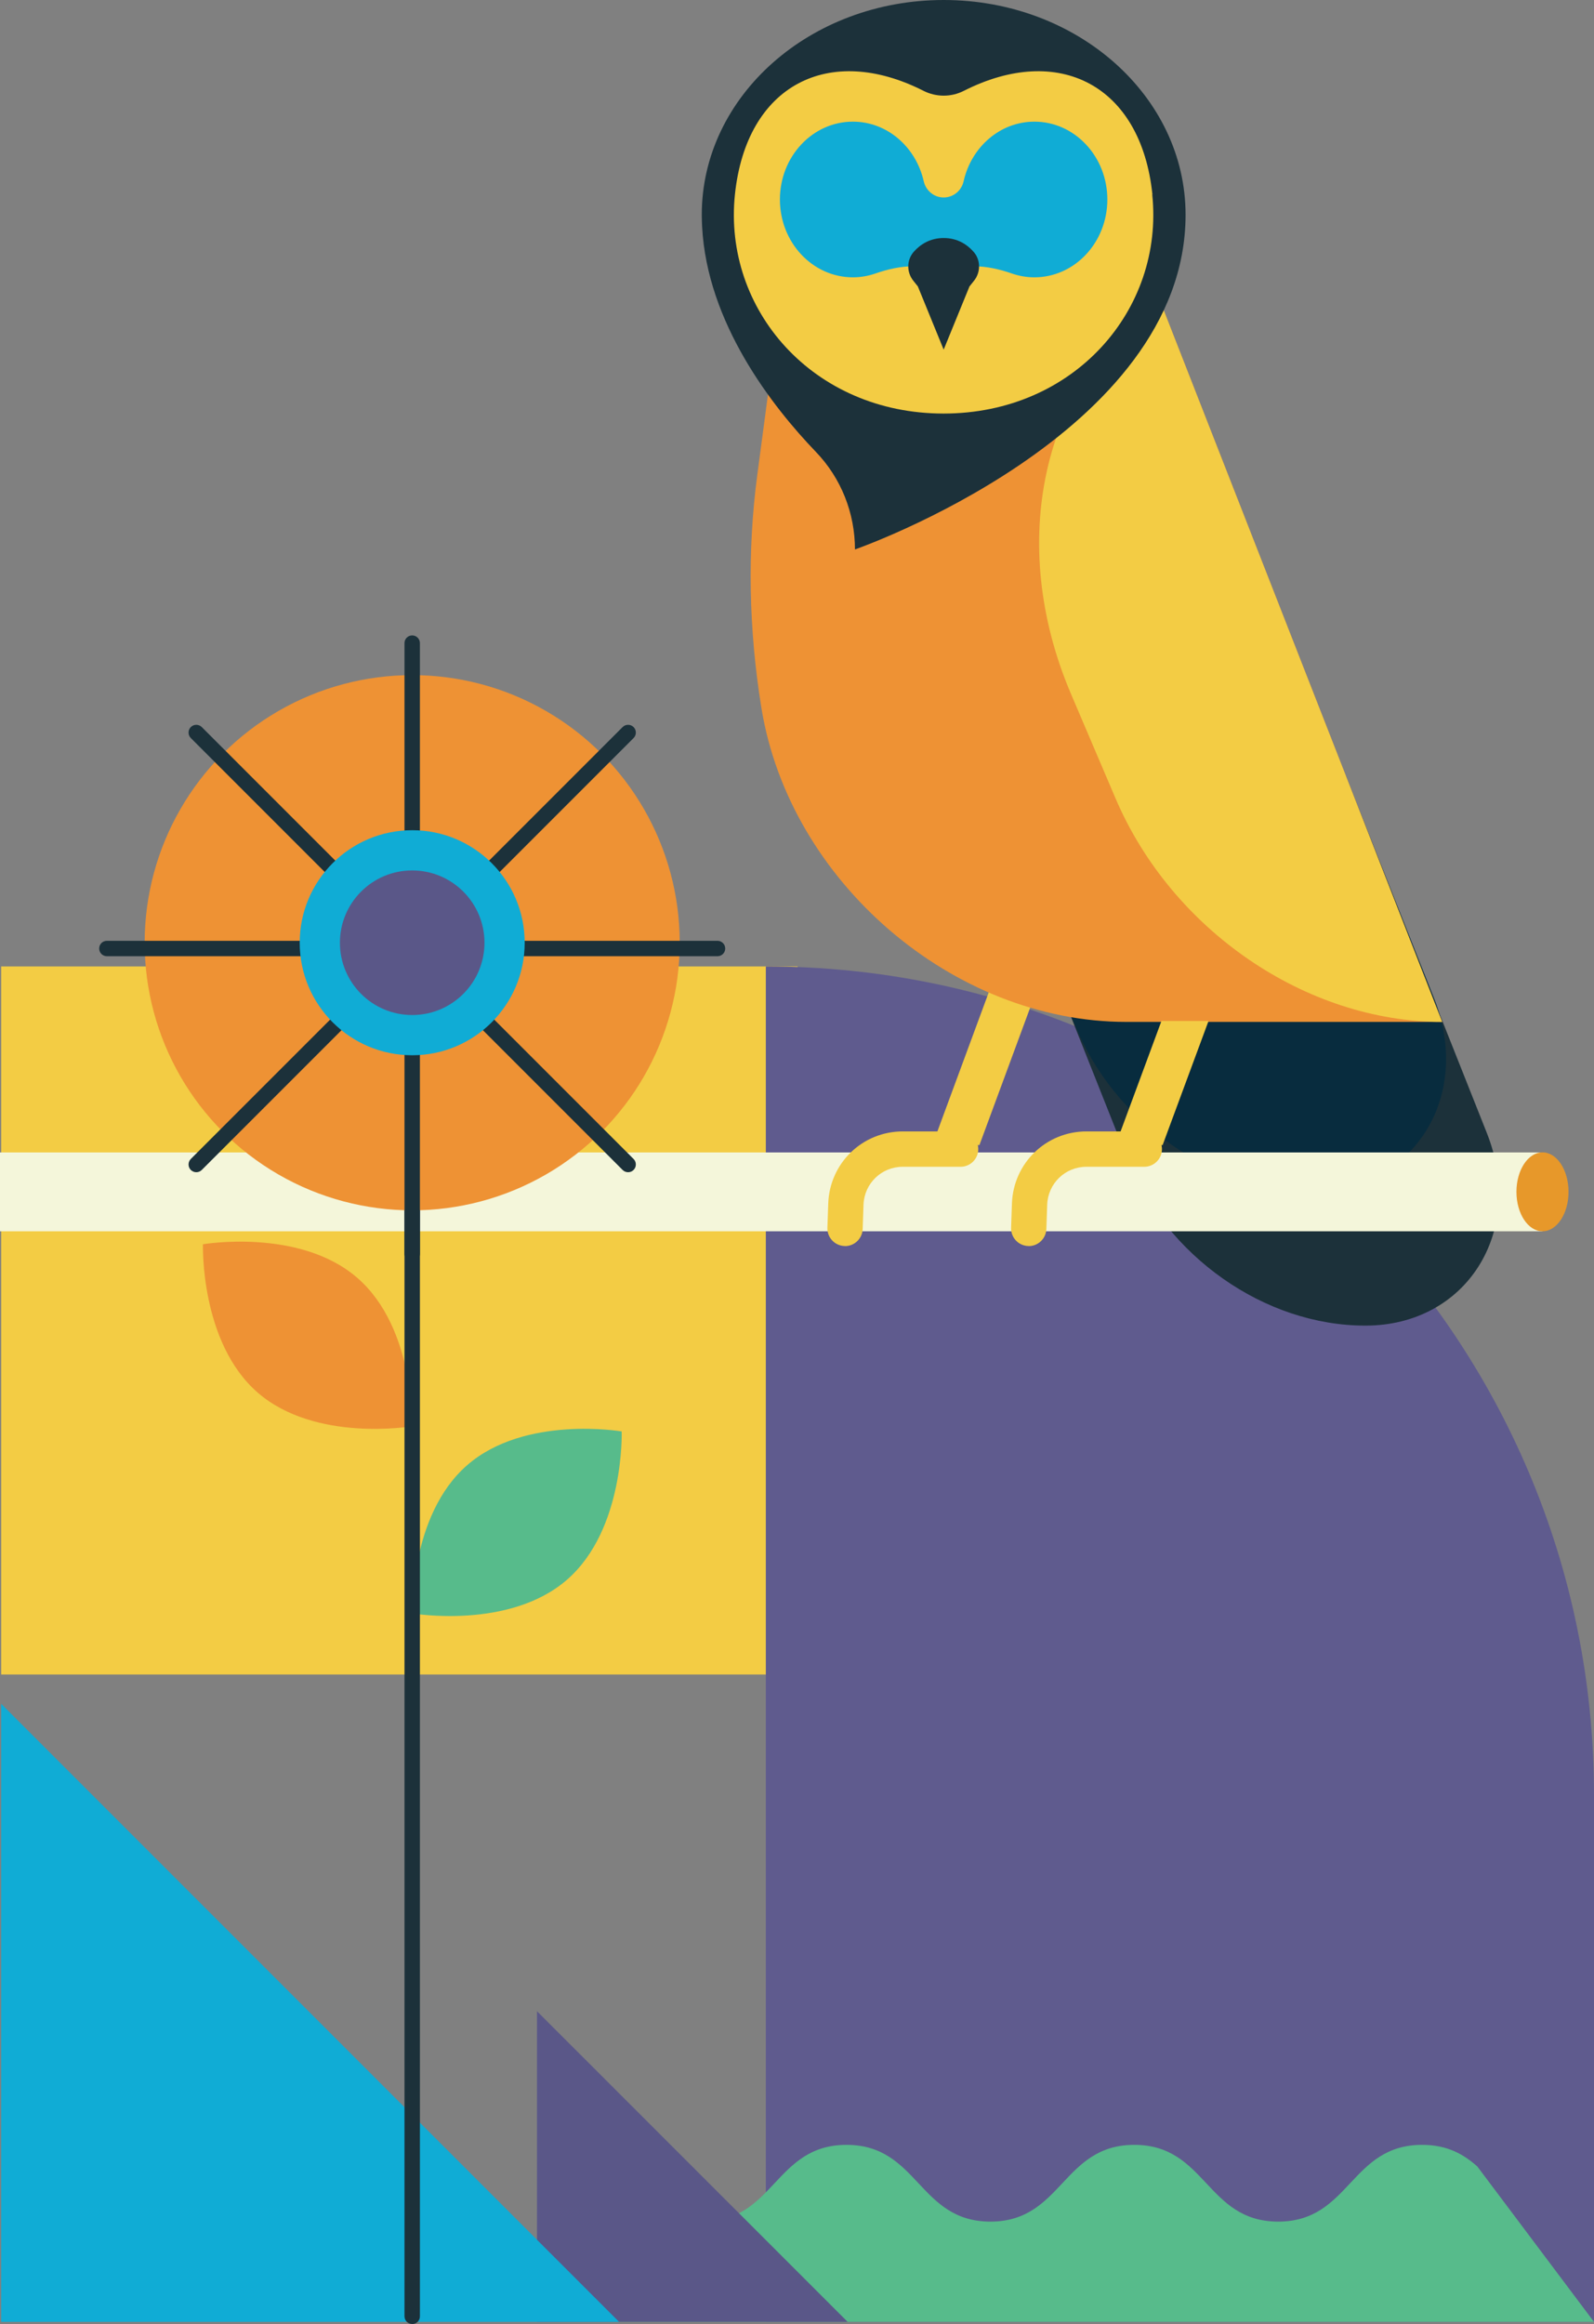 <?xml version="1.0" encoding="UTF-8"?><svg xmlns="http://www.w3.org/2000/svg" viewBox="0 0 190.3 277.39"><rect x="0" y="0" width="190.3" height="277.39" fill="#808080" stroke="none"/><defs><style>.d{fill:#f3cc44;}.e{fill:#f4f6da;}.f{fill:#e7982a;}.g{fill:#ee9234;}.h{fill:#10acd5;}.i{fill:#082c3e;}.j{fill:#1c313a;}.k{fill:#5a5788;}.l{fill:#57bb8b;}.m{fill:#5f5b8e;}</style></defs><g id="a"/><g id="b"><g id="c"><g><g><rect class="d" x=".14" y="115.35" width="95.08" height="84.51"/><path class="m" d="M91.43,115.35h0c54.57,0,98.87,44.3,98.87,98.87v62.91H91.43V115.35h0Z"/><g><path class="l" d="M190.3,277.13l-13.93-18.55c-1.64-1.46-3.59-2.58-6.59-2.58-8.59,0-8.59,9.16-17.18,9.16-8.59,0-8.59-9.16-17.18-9.16-8.59,0-8.59,9.16-17.18,9.16-8.59,0-8.59-9.16-17.18-9.16-8.59,0-8.59,9.16-17.18,9.16-8.59,0-8.59-9.16-17.17-9.16v21.13h123.58Z"/><polygon class="k" points="101.2 277.13 64.11 277.13 64.11 240.05 101.2 277.13"/><polygon class="h" points="73.91 277.13 .14 277.13 .14 203.36 73.91 277.13"/></g><g><g><path class="j" d="M166.98,108.72l10.52,26.49c4.67,11.76-2.42,23.01-14.5,23.01h0c-12.01,0-23.79-8.27-28.43-19.96l-11.74-29.55h44.14Z"/><path class="i" d="M160.67,92.62l10.52,26.49c4.67,11.76-2.42,23.01-14.5,23.01h0c-12.01,0-23.79-8.27-28.43-19.96l-11.74-29.55h44.14Z"/></g><g><rect class="e" y="137.55" width="184.15" height="9.41"/><path class="f" d="M187.26,142.25c0,2.6-1.39,4.71-3.11,4.71s-3.11-2.11-3.11-4.71,1.39-4.71,3.11-4.71,3.11,2.11,3.11,4.71Z"/></g><g><polygon class="d" points="116.93 136.67 111.31 136.67 119 115.85 124.62 115.85 116.93 136.67"/><path class="d" d="M100.89,148.72s-.05,0-.07,0c-1.17-.04-2.08-1.02-2.04-2.18l.1-2.9c.17-4.82,4.08-8.6,8.9-8.6h6.9c1.17,0,2.11,.94,2.11,2.11s-.95,2.11-2.11,2.11h-6.9c-2.54,0-4.6,1.99-4.69,4.53l-.1,2.9c-.04,1.14-.98,2.04-2.11,2.04Z"/><path class="d" d="M122.82,148.72s-.05,0-.07,0c-1.17-.04-2.08-1.02-2.04-2.18l.1-2.9c.17-4.82,4.08-8.6,8.9-8.6h6.9c1.17,0,2.11,.94,2.11,2.11s-.95,2.11-2.11,2.11h-6.9c-2.54,0-4.6,1.99-4.69,4.53l-.1,2.9c-.04,1.14-.98,2.04-2.11,2.04Z"/></g><path class="g" d="M138.33,35.5l33.84,86.47h-37.71c-20.7,0-40.21-16.78-43.56-37.48h0c-1.52-9.39-1.69-18.72-.5-27.73l2.82-21.27h45.12Z"/><path class="d" d="M172.17,121.97h0l-33.84-86.47h0c-13.94,10.22-18.16,29.27-10.48,47.3l5.32,12.47c6.71,15.73,22.72,26.7,38.99,26.7Z"/><path class="j" d="M112.66,0c-15.95,0-28.88,11.48-28.88,25.64,0,.46,.02,.93,.04,1.38,.59,11.54,8.38,21.5,13.59,26.92,3.01,3.13,4.66,7.31,4.66,11.64h0s39.47-13.73,39.47-39.94c0-14.16-12.93-25.64-28.88-25.64Z"/><polygon class="d" points="138.8 136.67 133.18 136.67 138.66 121.86 144.28 121.86 138.8 136.67"/><path class="d" d="M137.58,23.21c-1.36-13.1-11.24-18.08-22.51-12.37-1.51,.77-3.3,.77-4.82,0-11.26-5.71-21.14-.73-22.51,12.37-1.43,13.73,9.31,26.15,24.91,26.15s26.34-12.42,24.91-26.15Z"/><path class="h" d="M123.5,14.52c-4.11,0-7.54,3.03-8.46,7.12-.25,1.12-1.23,1.93-2.38,1.93h0c-1.15,0-2.12-.81-2.38-1.93-.92-4.08-4.35-7.12-8.46-7.12-4.81,0-8.71,4.16-8.71,9.29s3.9,9.29,8.71,9.29c.93,0,1.83-.16,2.67-.45,1.49-.52,3.02-.87,4.6-.87h7.13c1.57,0,3.11,.35,4.6,.87,.84,.29,1.74,.45,2.67,.45,4.81,0,8.71-4.16,8.71-9.29s-3.9-9.29-8.71-9.29Z"/><path class="j" d="M112.66,28.41c-1.66,0-2.81,.79-3.56,1.63-.87,.98-.88,2.44-.07,3.46l.55,.69,3.08,7.54,3.08-7.54,.55-.69c.81-1.02,.8-2.49-.07-3.46-.75-.84-1.89-1.63-3.56-1.63Z"/></g></g><g><path class="g" d="M42.67,152.53c6.9,6,6.53,17.7,6.53,17.7,0,0-11.54,1.98-18.44-4.02-6.9-6-6.53-17.7-6.53-17.7,0,0,11.54-1.98,18.44,4.02Z"/><path class="l" d="M55.78,174.87c-6.9,6-6.53,17.7-6.53,17.7,0,0,11.54,1.98,18.44-4.02,6.9-6,6.53-17.7,6.53-17.7,0,0-11.54-1.98-18.44,4.02Z"/><path class="j" d="M49.21,277.39c.51,0,.92-.41,.92-.92V141.99c0-.51-.41-.92-.92-.92-.51,0-.92,.41-.92,.92v134.47c0,.51,.41,.92,.92,.92Z"/><circle class="g" cx="49.21" cy="112.52" r="31.94"/><g><path class="j" d="M49.21,150.58c.51,0,.92-.41,.92-.92V76.76c0-.51-.41-.92-.92-.92s-.92,.41-.92,.92v72.9c0,.51,.41,.92,.92,.92Z"/><path class="j" d="M12.76,114.13H85.66c.51,0,.92-.41,.92-.92s-.41-.92-.92-.92H12.76c-.51,0-.92,.41-.92,.92,0,.51,.41,.92,.92,.92Z"/><path class="j" d="M74.99,139.91c.24,0,.47-.09,.65-.27,.36-.36,.36-.95,0-1.31L24.09,86.78c-.36-.36-.95-.36-1.31,0s-.36,.95,0,1.31l51.55,51.55c.18,.18,.42,.27,.65,.27Z"/><path class="j" d="M23.44,139.91c.24,0,.47-.09,.65-.27l51.55-51.55c.36-.36,.36-.95,0-1.31s-.95-.36-1.31,0l-51.55,51.55c-.36,.36-.36,.95,0,1.31,.18,.18,.42,.27,.65,.27Z"/></g><circle class="h" cx="49.21" cy="112.52" r="13.43"/><circle class="k" cx="49.21" cy="112.52" r="8.63"/></g></g></g></g></svg>